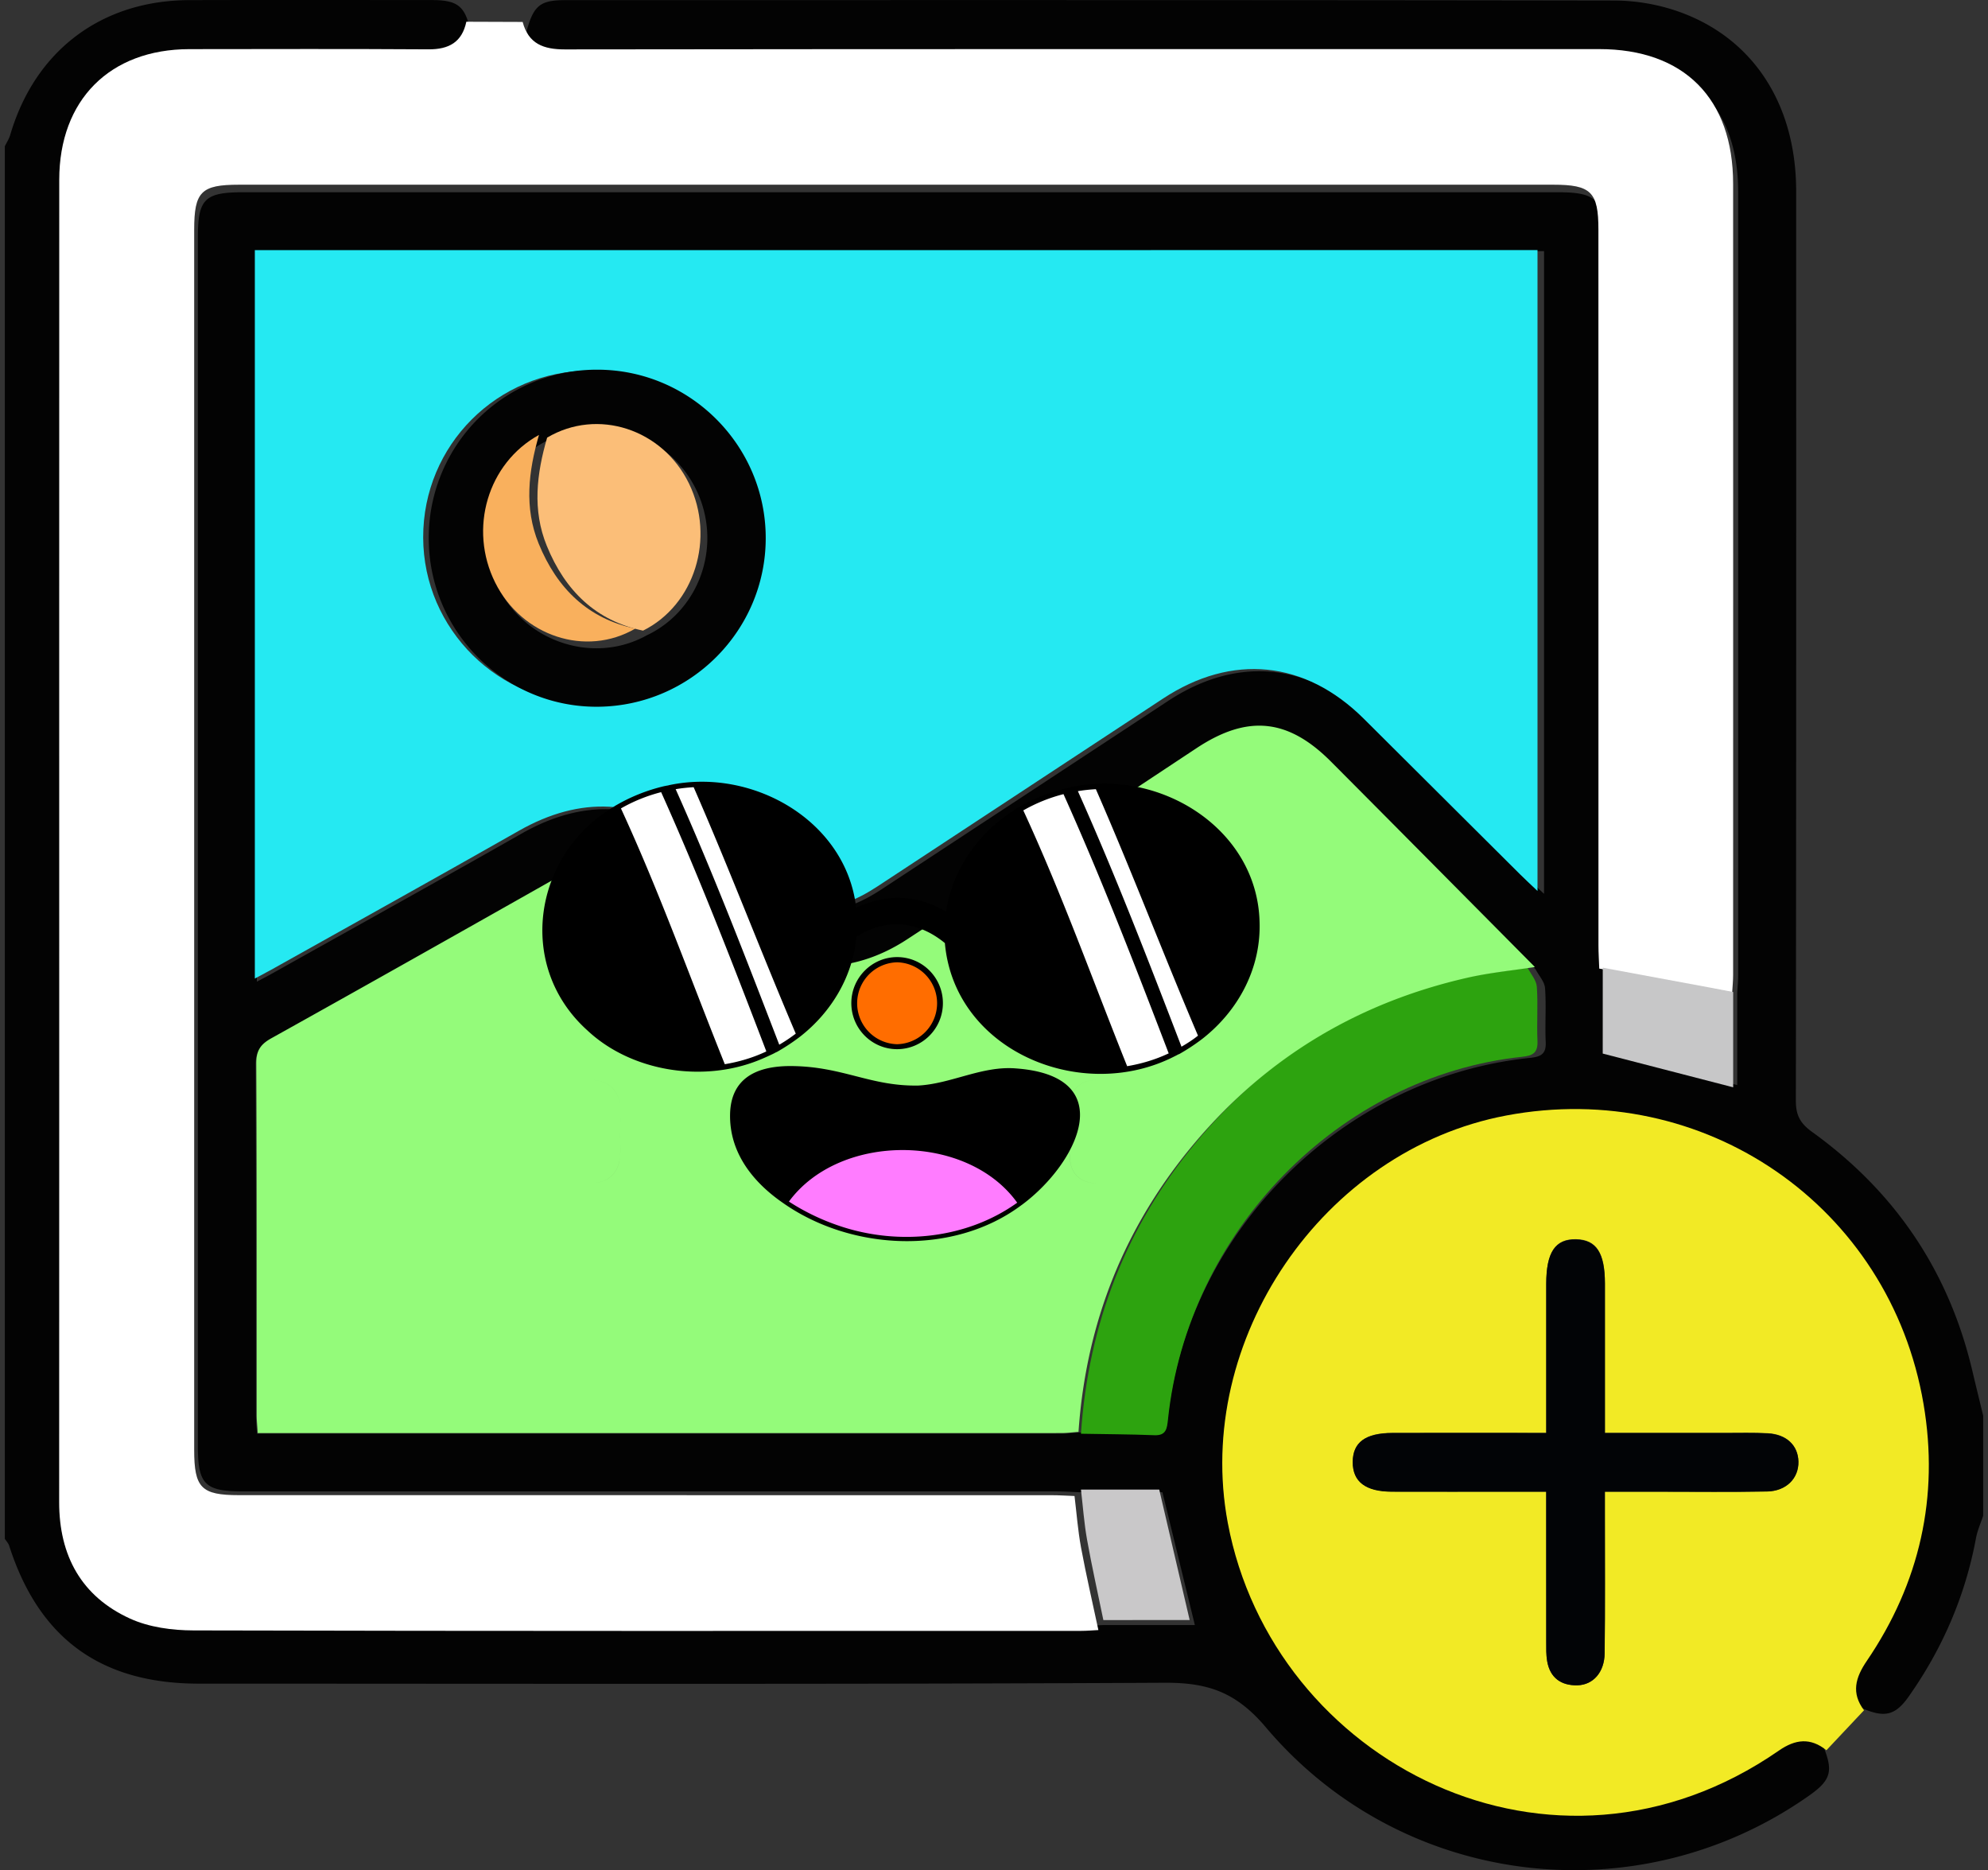 <svg xmlns="http://www.w3.org/2000/svg" width="168" height="158" fill="none"><rect width="100%" height="100%" fill="#333333" stroke="none"/><path fill="#030303" d="M.407 130.007V12.36c.153-.319.356-.62.454-.952C2.95 4.28 8.568.033 15.993.01c6.845-.02 13.69-.007 20.53-.004 2.156.004 2.793.527 3.224 2.587-.369 1.726-1.486 2.317-3.197 2.308-6.743-.043-13.49-.023-20.233-.017-6.73.007-11.005 4.254-11.008 10.942-.007 13.1-.004 26.2-.004 39.3 0 23.819.007 47.637-.003 71.458-.003 4.488 1.89 7.897 5.992 9.749 1.617.732 3.576.988 5.379.992 25.02.061 50.04.042 75.062.039.486 0 .973-.046 1.462-.069h7.776l-2.74-11.225h-7.054c-.65-.022-1.303-.068-1.953-.068C66.323 126 43.415 126 20.51 126c-3.188 0-3.788-.605-3.788-3.799V20.023c0-3.195.584-3.78 3.784-3.78h111.156c3.207 0 3.827.608 3.827 3.77 0 19.98 0 39.96.004 59.943 0 .647.045 1.297.068 1.944v7.016c3.844.943 7.583 1.859 11.247 2.756v-7.783c.026-.485.078-.969.078-1.453.003-22.09.007-44.178 0-66.264-.003-7.16-4.154-11.287-11.331-11.287-29.158 0-58.316-.01-87.474.026-1.803.004-3.08-.458-3.576-2.3.597-2.149 1.146-2.6 3.262-2.6 29.54-.004 59.08-.017 88.62.032a16.73 16.73 0 0 1 5.111.816c6.528 2.145 10.29 7.822 10.29 15.29.006 25.609.01 51.218-.026 76.826-.004 1.21.346 1.914 1.352 2.639 7.007 5.041 11.563 11.751 13.552 20.155.303 1.281.617 2.555.927 3.835v8.45c-.206.63-.487 1.245-.607 1.891-.908 4.894-2.838 9.353-5.705 13.412-1.133 1.602-2.067 1.797-4.01.92-1.091-1.443-.729-2.727.232-4.131 4.457-6.506 6.09-13.717 4.767-21.455-2.824-16.545-18.45-27.217-35.078-24.1-15.44 2.895-26.275 18.79-23.411 34.012 3.765 20 27.326 32.121 46.328 19.038 1.391-.959 2.658-1.099 4.001-.03.826 2.051.597 2.808-1.238 4.098-14.44 10.166-34.376 7.849-45.897-5.775-2.525-2.986-4.908-3.782-8.556-3.766-27.205.14-54.41.078-81.619.075-8.272 0-13.496-3.809-16.014-11.619-.059-.221-.245-.412-.379-.617Zm90.75-8.986c2.115.036 4.232.039 6.344.124 1.026.042 1.098-.55 1.18-1.32 1.704-15.787 14.792-28.813 30.614-30.45.921-.095 1.378-.326 1.329-1.343-.072-1.511.055-3.032-.056-4.54-.039-.55-.522-1.066-.8-1.599-5.747-5.762-11.488-11.53-17.245-17.282-3.644-3.643-7.063-3.978-11.377-1.141-8.164 5.369-16.308 10.77-24.498 16.1-4.876 3.171-10.238 2.967-14.93-.426-1.849-1.336-3.71-2.652-5.536-4.02-3.027-2.272-6.149-2.44-9.437-.592A4177.982 4177.982 0 0 1 22.874 87.89c-.918.507-1.283 1.034-1.277 2.116.05 9.857.03 19.717.033 29.573 0 .472.052.939.088 1.544h1.532c22.15 0 44.3 0 66.45-.003.487 0 .97-.062 1.456-.098Zm39.326-99.805H21.705V82.94c.542-.29.963-.507 1.378-.741 7.005-3.923 14.025-7.813 21.004-11.778 5.235-2.973 10.23-2.746 15.077.826 1.659 1.222 3.337 2.424 5.01 3.63 3.696 2.662 6.563 2.73 10.341.247C82.588 69.82 90.66 64.516 98.73 59.209c5.849-3.847 12.04-3.233 17.014 1.707 4.431 4.397 8.849 8.807 13.274 13.207.395.393.81.773 1.463 1.394.003-18.335.003-36.284.003-54.301Z"/><path fill="#25E9F2" d="M129.93 21.128v54.146c-.651-.619-1.061-.995-1.458-1.39-4.409-4.387-8.815-8.784-13.228-13.168-4.959-4.925-11.126-5.534-16.954-1.701-8.04 5.291-16.085 10.579-24.13 15.867-3.764 2.475-6.621 2.407-10.305-.246-1.67-1.203-3.339-2.401-4.992-3.62-4.829-3.56-9.808-3.79-15.024-.823-6.954 3.953-13.95 7.835-20.93 11.743-.414.23-.834.447-1.374.738v-61.54c36.144-.006 72.278-.006 108.395-.006Zm-80.055 10.18c-7.852.017-14.13 6.29-14.113 14.102.016 7.773 6.427 14.088 14.22 14.01 7.758-.075 14.052-6.357 14.065-14.04.016-7.75-6.365-14.085-14.172-14.072Z"/><path fill="#fff" d="M39.41 1.837c1.585.007 3.17.01 4.757.017.495 1.858 1.768 2.32 3.572 2.32 29.134-.036 58.267-.026 87.4-.026 7.172 0 11.322 4.164 11.322 11.385.007 22.282.004 44.563 0 66.842 0 .488-.049.977-.078 1.465-.685-.128-1.367-.256-2.052-.377-3.061-.544-6.121-1.085-9.182-1.63-.023-.652-.068-1.307-.068-1.96-.004-20.154-.004-40.308-.004-60.465 0-3.19-.619-3.803-3.823-3.803H20.192c-3.198 0-3.782.59-3.782 3.813v103.068c0 3.222.6 3.832 3.785 3.832 22.885 0 45.773 0 68.659.004.649 0 1.302.045 1.95.068.177 1.449.285 2.911.549 4.344.434 2.337.972 4.655 1.468 6.982-.486.023-.972.069-1.462.069-24.999.003-49.998.023-74.998-.039-1.801-.003-3.759-.262-5.374-1-4.098-1.869-5.99-5.307-5.987-9.834.01-24.026.003-48.052.003-72.08 0-13.215-.003-26.429.004-39.643C5.01 8.443 9.28 4.16 16.005 4.152c6.738-.007 13.479-.027 20.217.016 1.703.007 2.819-.593 3.187-2.33Z"/><path fill="#F2EA25" d="m157.523 144.493-3.177 3.376c-1.35-1.081-2.62-.94-4.018.03-19.103 13.232-42.785.972-46.574-19.255-2.882-15.395 8.01-31.471 23.535-34.4 16.716-3.152 32.424 7.642 35.264 24.375 1.329 7.826-.315 15.12-4.793 21.7-.969 1.42-1.333 2.715-.237 4.174Zm-26.85-23.441h-2.002c-3.667 0-7.331-.01-10.998.003-2.294.01-3.345.795-3.351 2.452-.007 1.666 1.083 2.501 3.312 2.508 3.283.01 6.566.003 9.848.003h3.188v2.008c0 3.56-.003 7.123.003 10.683 0 .545-.013 1.104.079 1.636.246 1.41 1.185 2.065 2.554 2.035 1.336-.033 2.282-1.108 2.301-2.705.046-3.944.02-7.889.02-11.833v-1.824h4.668c3.011 0 6.018.036 9.028-.02 1.632-.029 2.689-1.111 2.659-2.521-.029-1.37-1.004-2.307-2.597-2.392-1.201-.063-2.406-.03-3.611-.03-3.319-.003-6.641 0-10.144 0v-1.946c0-3.56.004-7.122 0-10.682-.003-2.59-.719-3.691-2.426-3.734-1.769-.043-2.531 1.078-2.531 3.76-.003 4.099 0 8.201 0 12.599Z"/><path fill="#2DA30F" d="M91.349 121.129c.626-9.274 3.811-17.479 9.698-24.585 5.966-7.201 13.471-11.776 22.425-13.873 1.845-.431 3.745-.618 5.618-.915.275.536.744 1.056.783 1.609.108 1.514-.016 3.048.054 4.568.048 1.027-.399 1.256-1.299 1.35-15.467 1.65-28.258 14.756-29.927 30.643-.08.775-.15 1.37-1.153 1.328-2.062-.082-4.13-.085-6.2-.125Z"/><path fill="#C7C7C8" d="M135.445 81.756c3.002.558 6.005 1.112 9.007 1.67.672.124 1.344.259 2.013.386v8.049l-11.023-2.85c.003-2.278.003-4.768.003-7.255Z"/><path fill="#C9C8C9" d="M93.242 136.872c-.466-2.265-.971-4.521-1.379-6.796-.248-1.394-.349-2.817-.514-4.227h6.616l2.57 11.02c-2.334.003-4.815.003-7.293.003Z"/><path fill="#030303" d="M50.442 31.233c7.86-.017 14.284 6.402 14.267 14.256-.016 7.78-6.349 14.144-14.16 14.22-7.846.075-14.297-6.321-14.316-14.19a14.194 14.194 0 0 1 14.209-14.286Zm-4.355 6.074a9.197 9.197 0 0 0-3.895 12.48c2.382 4.546 8.07 6.325 12.456 3.893 4.597-2.172 6.464-7.843 4.105-12.47-2.368-4.645-8.17-6.433-12.666-3.903Z"/><path fill="#94FB7A" fill-rule="evenodd" d="M90.654 121.012c.162-.015.325-.029.487-.04.64-9.251 3.898-17.432 9.913-24.523 6.097-7.183 13.765-11.746 22.915-13.837 1.297-.297 2.62-.477 3.943-.657.6-.082 1.2-.164 1.798-.257l-4.919-4.957c-4.1-4.133-8.199-8.265-12.307-12.39-3.64-3.656-7.056-3.992-11.365-1.145a8010.266 8010.266 0 0 0-7.552 5c-5.632 3.73-11.264 7.463-16.919 11.16-4.87 3.184-10.226 2.978-14.913-.427-.506-.368-1.014-.734-1.522-1.1v-.001h-.001c-1.343-.97-2.686-1.938-4.006-2.934-3.024-2.28-6.142-2.45-9.427-.594-7.94 4.488-15.879 8.97-23.845 13.406-.916.51-1.282 1.038-1.275 2.124.037 7.42.035 14.842.033 22.263v7.42c0 .313.023.627.049.981.013.178.027.366.039.569h1.53c22.125 0 44.25 0 66.376-.003.322 0 .644-.029.968-.058ZM65.39 99.948a10.686 10.686 0 0 1-.717-.639c-1.168-1.138-1.311-2.596-.411-3.627-.9 1.03-.757 2.489.41 3.627.234.227.473.44.718.64Zm13.06-4.318c.947 1.038.842 2.37-.278 3.573 1.123-1.202 1.228-2.535.278-3.573Zm-3.987.297a9.832 9.832 0 0 1 0 0Zm-22.044-.972a55.643 55.643 0 0 1 0 0c.005-.443.01-.885-.008-1.328-.055-1.406-.867-2.24-2.198-2.375 1.33.134 2.143.966 2.198 2.375.018.443.013.885.008 1.328Zm-.011.62c0 .219.005.438.009.658.01.486.02.971-.019 1.452-.11 1.393-.933 2.192-2.293 2.27 1.357-.078 2.18-.88 2.293-2.27.038-.483.029-.968.019-1.453-.005-.219-.009-.438-.009-.658Zm40.273 4.388c-1.175.006-2.098-.653-2.236-1.844a22.653 22.653 0 0 1-.01-4.998c.128-1.198 1.045-1.875 2.2-1.884-1.156.008-2.075.687-2.203 1.885-.176 1.65-.182 3.35.01 4.997.14 1.195 1.063 1.851 2.239 1.844Z" clip-rule="evenodd"/><path fill="#020406" d="M130.666 121.073c0-4.395-.003-8.494 0-12.593.004-2.68.762-3.804 2.532-3.758 1.703.043 2.422 1.143 2.426 3.731.003 3.558 0 7.118 0 10.675v1.945c3.503 0 6.825-.004 10.144 0 1.205 0 2.41-.033 3.611.029 1.593.086 2.568 1.022 2.597 2.391.03 1.409-1.027 2.49-2.659 2.52-3.007.055-6.018.019-9.028.019h-4.669v1.823c0 3.942.027 7.883-.019 11.824-.02 1.597-.965 2.671-2.302 2.704-1.369.032-2.308-.621-2.554-2.034-.092-.535-.079-1.09-.079-1.635-.006-3.557-.003-7.118-.003-10.675v-2.007h-3.188c-3.283 0-6.566.007-9.848-.003-2.23-.007-3.32-.841-3.313-2.506.007-1.656 1.057-2.441 3.352-2.45 3.667-.014 7.331-.004 10.998-.004.587.004 1.175.004 2.002.004Z"/><path fill="#FBBE78" d="M46.237 36.972c4.256-2.52 9.75-.738 11.992 3.887 2.234 4.608.466 10.256-3.886 12.42-3.952-.824-6.577-3.34-8.134-7.161-1.24-3.033-.856-6.1.028-9.146Z"/><path fill="#F9B05D" d="M45.548 36.744c-.884 3.056-1.27 6.13-.028 9.179 1.564 3.83 4.202 6.358 8.166 7.184-4.17 2.43-9.576.653-11.84-3.889-2.27-4.551-.627-10.093 3.702-12.474Z"/><path fill="#FF6D00" d="M79.472 84.76a3.665 3.665 0 0 1-3.66 3.67 3.665 3.665 0 0 1-3.658-3.67 3.665 3.665 0 0 1 3.659-3.67c2.023-.01 3.66 1.636 3.66 3.67Z"/><path fill="#000" d="M75.813 88.64c-2.14 0-3.87-1.74-3.87-3.89 0-2.14 1.741-3.89 3.87-3.89 2.139 0 3.869 1.74 3.869 3.89 0 2.15-1.74 3.89-3.87 3.89Zm0-7.34a3.461 3.461 0 0 0 0 6.92 3.461 3.461 0 0 0 0-6.92Z"/><path fill="#000" d="M106.23 77.82c-1.164-15.047-24.01-14.995-26.118-.43-2.35-1.626-5.495-1.72-7.938-.378-.608-6.323-6.51-11.073-13.515-10.727-17.237 1.458-16.566 24.2.933 24.032 6.732-.335 12.1-5.274 12.593-11.313 2.485-1.71 5.672-1.395 7.874.545 1.898 15.644 26.181 13.882 26.171-1.73Z"/><path fill="#fff" d="M99.037 89.101a13.486 13.486 0 0 1-3.91 1.206c-2.958-7.34-5.61-14.784-8.924-21.945A13.918 13.918 0 0 1 90 66.83c3.25 7.266 6.155 14.763 9.038 22.27ZM101.512 87.56c-.556.44-1.143.828-1.762 1.185-2.862-7.434-5.704-14.826-8.954-22.082a18.034 18.034 0 0 1 1.877-.22h.094c3.03 6.962 5.756 14.134 8.745 21.117ZM65.024 88.933a13.486 13.486 0 0 1-3.911 1.206c-2.957-7.34-5.61-14.784-8.923-21.945a13.92 13.92 0 0 1 3.796-1.531c3.26 7.266 6.165 14.763 9.038 22.27ZM67.498 87.392c-.556.44-1.143.828-1.761 1.185-2.863-7.434-5.704-14.826-8.955-22.082a18.039 18.039 0 0 1 1.877-.22h.094c3.041 6.962 5.767 14.134 8.745 21.117Z"/><path fill="#000" d="M106.44 77.809c-.252-7.864-8.493-12.928-15.959-11.303v.01a4.855 4.855 0 0 0-.377.084A14.88 14.88 0 0 0 85.91 68.3l.01.01c-3.198 1.96-5.442 5.117-5.976 8.724-2.307-1.437-5.065-1.573-7.591-.336-.84-7.37-8.787-11.9-15.875-10.349v.01c-.126.011-.252.043-.367.064a14.877 14.877 0 0 0-4.194 1.698v.01c-6.847 4.038-8.346 13.474-2.275 18.927 3.711 3.48 9.761 4.435 14.522 2.495.388-.157.755-.325 1.132-.503.115-.053.22-.116.325-.168v.01a16.947 16.947 0 0 0 2.003-1.32c2.663-2.087 4.445-5.096 4.75-8.43 2.464-1.563 5.158-1.374 7.475.534.808 9.154 11.618 13.589 19.44 9.552.115-.053.22-.115.325-.168l.01.01a16.952 16.952 0 0 0 2.003-1.32c3.072-2.412 4.97-6.019 4.813-9.94Zm-5.788 10.118c-.262.178-.535.346-.808.503-2.757-7.172-5.557-14.448-8.755-21.589.493-.084.996-.136 1.52-.167 3.03 6.92 5.673 13.882 8.63 20.823a8.735 8.735 0 0 1-.587.43Zm-1.94 1.09c-1.1.514-2.265.86-3.46 1.06-2.915-7.267-5.473-14.46-8.776-21.61a13.663 13.663 0 0 1 3.397-1.374c3.125 6.951 5.882 14.04 8.891 21.903-.02.01-.031.01-.052.021Zm-8.42-22.029c.126-.031.252-.052.378-.084 3.219 7.182 6.029 14.511 8.808 21.725-.105.063-.22.116-.326.168-3.009-7.811-5.756-14.878-8.86-21.809ZM66.65 87.759c-.263.178-.525.346-.797.503-2.768-7.182-5.557-14.448-8.755-21.588.492-.084.996-.137 1.52-.168 3.03 6.92 5.673 13.882 8.63 20.823-.2.147-.4.294-.598.43Zm-1.93 1.09c-1.1.514-2.264.86-3.47 1.06-2.915-7.256-5.484-14.47-8.776-21.61a13.666 13.666 0 0 1 3.397-1.374c3.125 6.952 5.882 14.04 8.891 21.904-.02 0-.031.01-.042.02ZM56.28 66.82c.126-.031.252-.052.377-.084 3.22 7.193 6.019 14.49 8.808 21.725-.105.063-.22.116-.325.168-2.999-7.811-5.746-14.878-8.86-21.809Zm3.303 23.277c-12.76.545-18.538-14.47-7.487-21.578 3.272 7.088 5.82 14.25 8.724 21.463a15.92 15.92 0 0 1-1.237.115Zm8.01-3.04c-2.915-6.868-5.536-13.725-8.514-20.572 11.544-.252 17.668 12.855 8.514 20.572Zm8.168-9.395c-1.153 0-2.244.325-3.334.944.01-.493.02-.986-.021-1.479 2.495-1.269 5.221-1.1 7.476.357-.053.534-.074 1.07-.063 1.604-1.28-.944-2.642-1.426-4.058-1.426Zm17.825 12.603c-7.35.482-14.28-5.505-13.243-12.991.462-3.544 2.642-6.658 5.767-8.587 3.271 7.098 5.82 14.249 8.713 21.463a15.46 15.46 0 0 1-1.237.115Zm8.01-3.04c-2.914-6.868-5.536-13.726-8.513-20.572 11.565-.252 17.667 12.875 8.513 20.571Z"/><path fill="#000" d="M86.235 101.652c-.01.01-.021.021-.042.031-4.152 3.041-9.605 3.712-14.501 2.328-4.446-1.269-9.971-4.645-9.804-9.96.273-5.778 8.378-3.461 11.534-2.675 1.384.357 2.778.608 4.215.525 2.307-.116 4.414-1.185 6.7-1.416 9.814-.409 7.507 6.868 1.898 11.167Z"/><path fill="#FF7CFF" d="M86.235 101.652c-.01.01-.021.021-.042.031-5.82 4.226-13.893 3.848-19.796-.126 4.31-6.165 15.591-6.112 19.838.095Z"/><path fill="#000" d="M85.847 90.265c-2.842-.23-5.41 1.28-8.22 1.447-4.037.084-6.376-1.604-10.716-1.646-3.356-.032-5.117 1.31-5.212 3.974-.115 3.606 2.307 6.091 4.425 7.559 5.788 4.1 14.47 4.509 20.205.21l.032-.021c4.739-3.513 8.346-10.883-.514-11.523Zm-14.784 13.347a18.938 18.938 0 0 1-4.394-2.097c4.3-5.85 15.078-5.787 19.293.095-4.257 3.051-9.971 3.628-14.9 2.002Zm19.827-9.09c-.178 2.464-2.758 5.431-4.624 6.857-4.372-6.102-15.476-6.155-19.911-.084-2.045-1.415-4.383-3.795-4.278-7.245.031-5.42 8.241-3.324 11.292-2.495 1.154.293 2.695.618 4.268.534 1.248-.063 2.453-.398 3.607-.734 1.457-.43 3.03-.828 4.56-.713 2.842.21 5.18 1.122 5.086 3.88Z"/></svg>